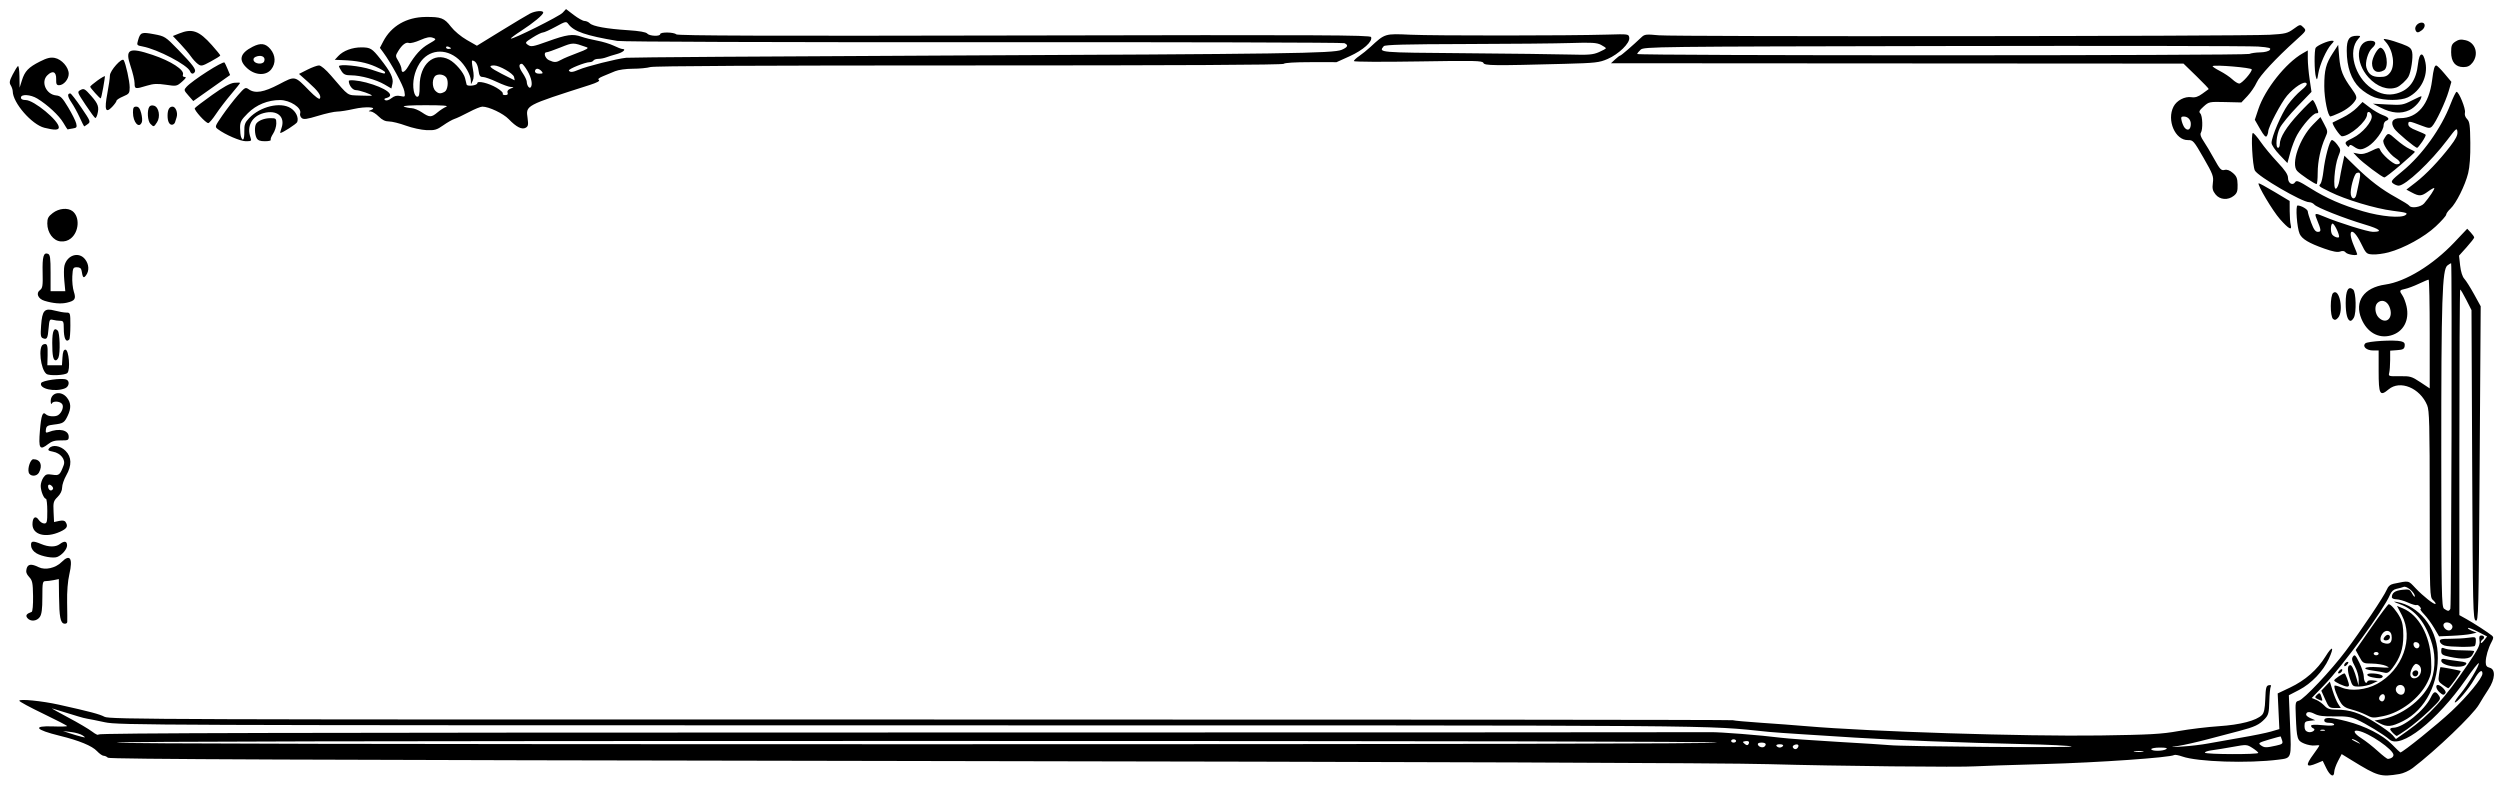 <?xml version="1.0" encoding="UTF-8" standalone="no"?>
<!DOCTYPE svg PUBLIC "-//W3C//DTD SVG 1.1//EN" "http://www.w3.org/Graphics/SVG/1.1/DTD/svg11.dtd">
<svg width="100%" height="100%" viewBox="0 0 270 85" version="1.1" xmlns="http://www.w3.org/2000/svg" xmlns:xlink="http://www.w3.org/1999/xlink" xml:space="preserve" xmlns:serif="http://www.serif.com/" style="fill-rule:evenodd;clip-rule:evenodd;stroke-linejoin:round;stroke-miterlimit:2;">
    <g id="path3" transform="matrix(-1.317,0,0,1.317,273.407,-95.09)">
        <g id="g1">
            <path id="path31" serif:id="path3" d="M10.83,135.675C10.522,135.625 10.036,135.405 9.749,135.187C7.838,133.73 4.813,130.835 4.32,129.991C4.124,129.657 3.77,129.086 3.532,128.724C2.98,127.884 2.936,127.084 3.435,126.959C3.68,126.898 3.757,126.786 3.757,126.496C3.757,126.053 3.553,125.352 3.272,124.831C3.114,124.539 3.109,124.44 3.248,124.324C3.541,124.079 4.742,123.3 5.345,122.965L5.919,122.645L5.919,109.294C5.919,101.951 5.888,95.943 5.85,95.943C5.813,95.943 5.589,96.323 5.353,96.788L4.924,97.632L4.869,110.301C4.817,122.183 4.799,122.977 4.578,123.095C4.354,123.215 4.337,122.535 4.256,110.27L4.17,97.318L4.715,96.327C5.015,95.782 5.373,95.214 5.512,95.065C5.669,94.897 5.799,94.487 5.856,93.981L5.947,93.167L5.325,92.475C4.983,92.094 4.703,91.735 4.703,91.676C4.703,91.618 4.832,91.433 4.989,91.265L5.275,90.96L6.337,92.081C8.086,93.929 10.334,95.303 11.993,95.537C13.755,95.786 14.546,96.921 13.951,98.346C13.488,99.455 12.556,99.986 11.548,99.714C10.515,99.436 9.993,98.473 10.251,97.322C10.326,96.991 10.476,96.592 10.585,96.437C10.86,96.043 10.839,95.988 10.375,95.896C10.151,95.851 9.644,95.661 9.248,95.474C8.852,95.286 8.488,95.133 8.439,95.133C8.391,95.133 8.351,97.14 8.351,99.593L8.351,104.053L9.116,103.545C9.827,103.073 9.949,103.038 10.816,103.053C11.706,103.068 11.747,103.055 11.674,102.783C11.632,102.625 11.596,102.15 11.595,101.727L11.594,100.958L11.019,100.916C10.545,100.882 10.438,100.823 10.403,100.576C10.371,100.351 10.445,100.255 10.702,100.191C11.253,100.052 13.454,100.182 13.635,100.363C13.89,100.618 13.533,100.942 12.996,100.942L12.539,100.942L12.539,102.636C12.539,104.554 12.44,104.736 11.72,104.131C10.783,103.343 9.152,104.014 8.56,105.432C8.38,105.864 8.351,106.98 8.351,113.55C8.351,121.003 8.345,121.172 8.08,121.412C7.931,121.547 7.838,121.687 7.874,121.722C7.971,121.82 8.884,121.1 9.524,120.423C10.128,119.784 10.012,119.806 11.313,120.074C11.589,120.131 11.76,120.283 11.883,120.58C12.102,121.108 13.938,123.849 15.227,125.571C16.418,127.163 18.678,129.561 19.082,129.663C19.366,129.734 19.378,129.794 19.332,130.912C19.254,132.815 19.218,132.935 18.647,133.176C18.372,133.292 17.979,133.363 17.775,133.334C17.57,133.304 17.403,133.307 17.403,133.341C17.403,133.373 17.616,133.69 17.876,134.045C18.573,134.994 18.506,135.173 17.597,134.793L17.125,134.595L16.832,135.198C16.518,135.844 16.191,135.994 16.181,135.497C16.178,135.33 16.039,134.934 15.873,134.616L15.571,134.04L14.765,134.536C12.59,135.873 12.39,135.931 10.83,135.675ZM12.613,133.792C13.009,133.43 13.61,132.959 13.949,132.745C14.564,132.356 14.699,132.044 14.214,132.132C13.342,132.291 11.323,133.674 11.323,134.112C11.323,134.281 11.509,134.414 11.777,134.439C11.841,134.445 12.217,134.154 12.613,133.792ZM11.436,133.256C12.196,132.477 13.643,131.735 15.166,131.346C16.462,131.015 16.998,130.994 16.998,131.275C16.998,131.41 16.863,131.477 16.593,131.477C16.37,131.477 16.187,131.542 16.187,131.621C16.187,131.717 16.498,131.733 17.133,131.671C17.76,131.609 18.079,131.625 18.079,131.719C18.079,131.797 18.003,131.888 17.91,131.922C17.609,132.033 18.02,132.325 18.335,132.225C18.537,132.161 18.619,132.022 18.619,131.747C18.619,131.41 18.562,131.353 18.18,131.311L17.741,131.262L18.113,131.103C18.317,131.015 18.484,130.885 18.484,130.813C18.484,130.552 18.212,130.525 17.788,130.745C17.467,130.911 17.042,130.964 16.16,130.948C15.215,130.931 14.836,130.984 14.337,131.205C13.62,131.522 12.065,132.471 11.66,132.838C10.746,133.667 7.743,131.311 5.381,127.914C4.826,127.115 4.352,126.518 4.329,126.588C4.267,126.773 5.2,128.333 5.822,129.085C6.117,129.441 6.329,129.761 6.294,129.797C6.176,129.914 5.132,128.678 4.697,127.908C4.322,127.244 4.027,127.037 4.027,127.439C4.027,127.804 5.254,129.298 6.56,130.523C7.719,131.611 10.553,133.895 10.758,133.907C10.781,133.908 11.087,133.615 11.436,133.256ZM14.69,132.878C14.875,132.715 14.435,132.866 14.22,133.039C13.973,133.237 13.977,133.239 14.296,133.088C14.481,132.999 14.659,132.905 14.69,132.878ZM12.857,131.426C14.094,130.658 14.9,130.396 16.035,130.396C16.543,130.396 16.746,130.327 16.988,130.07C17.157,129.89 17.459,129.675 17.66,129.591L18.025,129.44L17.022,128.398C15.458,126.776 12.11,122.186 11.611,120.981C11.496,120.703 11.317,120.539 11.077,120.49C10.878,120.45 10.612,120.377 10.485,120.328C10.232,120.23 9.563,120.797 9.572,121.102C9.575,121.198 9.672,121.102 9.788,120.889C9.982,120.53 10.043,120.506 10.61,120.57C11.199,120.637 11.452,120.817 11.456,121.175C11.458,121.269 11.294,121.345 11.087,121.347C10.882,121.349 10.451,121.47 10.127,121.617C9.804,121.764 9.492,121.854 9.433,121.818C9.375,121.782 9.252,121.843 9.16,121.954C9.068,122.064 9.043,122.155 9.104,122.155C9.165,122.155 9.026,122.352 8.795,122.594C8.564,122.835 8.197,123.337 7.979,123.709L7.584,124.384L6.506,124.338C5.913,124.313 5.22,124.246 4.964,124.189L4.5,124.085L4.891,123.927C5.105,123.84 5.249,123.737 5.21,123.698C5.171,123.659 4.803,123.799 4.392,124.01L3.644,124.393L3.9,124.726C4.041,124.91 4.158,124.987 4.159,124.899C4.161,124.81 4.102,124.7 4.027,124.654C3.817,124.524 3.868,124.317 4.11,124.317C4.278,124.317 4.314,124.415 4.265,124.744C4.213,125.104 4.363,125.408 5.217,126.669C7.133,129.499 8.36,130.852 10.175,132.138L11.121,132.807L11.391,132.488C11.539,132.312 12.199,131.834 12.857,131.426ZM10.189,131.992C9.752,131.689 8.945,131.014 8.396,130.493C7.474,129.616 7.413,129.525 7.582,129.269C7.867,128.84 8.009,128.865 8.258,129.388C8.768,130.457 10.535,131.883 11.35,131.883C11.484,131.883 11.593,131.934 11.593,131.997C11.593,132.113 11.146,132.564 11.042,132.551C11.011,132.547 10.627,132.296 10.189,131.992ZM10.545,131.337C8.684,130.407 7.552,128.17 7.698,125.711C7.822,123.63 9.233,121.886 11.053,121.564C11.393,121.504 11.318,121.557 10.786,121.752C9.512,122.22 8.658,123.285 8.146,125.048C7.836,126.114 7.917,127.414 8.349,128.302C9.008,129.66 10.709,130.905 12.284,131.185L12.877,131.29L12.445,131.519C11.837,131.84 11.485,131.807 10.545,131.337ZM12.183,130.932C10.729,130.644 9.18,129.459 8.536,128.144C8.218,127.493 8.188,127.305 8.24,126.241C8.334,124.304 9.263,122.627 10.538,122.096L11.037,121.888L10.64,122.643C9.637,124.549 10.573,127.146 12.676,128.29C13.577,128.78 14.802,128.906 15.566,128.587C15.856,128.465 16.121,128.393 16.154,128.427C16.243,128.516 15.954,129.322 15.66,129.803C15.469,130.117 15.243,130.263 14.764,130.383C14.412,130.472 13.892,130.663 13.607,130.808C13.048,131.094 13.015,131.096 12.183,130.932ZM12.475,129.58C12.602,129.375 12.259,129.002 12.095,129.166C11.943,129.317 12.061,129.721 12.257,129.721C12.329,129.721 12.427,129.657 12.475,129.58ZM11.039,128.995C11.248,128.743 11.084,128.37 10.764,128.37C10.474,128.37 10.308,128.669 10.426,128.978C10.524,129.231 10.836,129.24 11.039,128.995ZM9.922,127.63C10.031,127.347 9.671,126.6 9.446,126.644C9.105,126.711 8.959,127.101 9.132,127.481C9.307,127.865 9.796,127.957 9.922,127.63ZM9.39,127.607C9.204,127.421 9.3,127.135 9.533,127.18C9.663,127.205 9.77,127.31 9.77,127.415C9.77,127.628 9.531,127.749 9.39,127.607ZM9.678,125.082C9.703,124.952 9.636,124.857 9.517,124.857C9.266,124.857 9.115,125.077 9.233,125.269C9.356,125.467 9.625,125.354 9.678,125.082ZM15.86,129.926C15.981,129.742 16.184,129.255 16.311,128.845L16.541,128.099L16.892,128.471L17.242,128.843L16.925,129.552C16.628,130.217 16.577,130.261 16.124,130.261L15.641,130.261L15.86,129.926ZM17.208,129.418C17.339,128.99 17.382,128.967 17.614,129.198C17.797,129.381 17.781,129.42 17.466,129.563C17.135,129.714 17.119,129.706 17.208,129.418ZM7.054,129.023C6.959,128.87 7.446,128.37 7.69,128.37C7.898,128.37 7.821,128.723 7.563,128.957C7.271,129.222 7.183,129.233 7.054,129.023ZM6.26,127.951C5.988,127.572 5.785,127.247 5.808,127.229C5.879,127.174 7.448,126.881 7.476,126.917C7.491,126.936 7.542,127.205 7.589,127.516C7.668,128.031 7.641,128.106 7.283,128.361C7.067,128.514 6.86,128.64 6.823,128.64C6.785,128.64 6.532,128.33 6.26,127.951ZM13.08,128.272L12.607,128.049L13.008,127.995C13.229,127.965 13.432,128.007 13.459,128.088C13.55,128.363 13.755,128.086 13.755,127.689C13.755,127.472 13.918,126.963 14.117,126.556C14.429,125.92 14.502,125.848 14.641,126.038C14.77,126.215 14.739,126.376 14.481,126.861C14.301,127.2 14.166,127.677 14.173,127.951L14.185,128.437L14.313,127.964C14.518,127.209 14.724,126.748 14.857,126.748C15.107,126.748 15.125,127.162 14.905,127.824C14.681,128.498 14.674,128.505 14.116,128.5C13.806,128.497 13.34,128.394 13.08,128.271L13.08,128.272ZM14.971,128.39C14.971,128.199 15.263,127.424 15.335,127.424C15.489,127.424 16.187,127.896 16.187,128C16.187,128.117 15.359,128.505 15.111,128.505C15.034,128.505 14.971,128.453 14.971,128.39ZM12.211,127.71C12.125,127.571 12.577,127.429 13.113,127.426C13.619,127.423 13.584,127.641 13.063,127.745C12.491,127.859 12.299,127.851 12.211,127.71ZM11.413,126.993C10.772,126.152 10.519,125.405 10.516,124.345C10.513,123.635 10.585,123.22 10.771,122.859C11.045,122.327 11.534,121.749 11.71,121.749C11.768,121.749 12.402,122.595 13.119,123.628L14.423,125.506L14.123,126.059C13.829,126.6 13.808,126.611 13.08,126.618C12.671,126.622 12.154,126.707 11.931,126.807C11.561,126.972 11.618,126.982 12.573,126.916C13.735,126.837 14.055,127.06 12.978,127.199C12.625,127.245 12.207,127.319 12.048,127.365C11.828,127.428 11.679,127.341 11.413,126.993ZM12.945,125.803C12.945,125.728 12.853,125.668 12.742,125.668C12.63,125.668 12.539,125.728 12.539,125.803C12.539,125.877 12.63,125.938 12.742,125.938C12.853,125.938 12.945,125.877 12.945,125.803ZM12.19,124.91C12.452,124.81 12.46,124.469 12.207,124.136C11.959,123.808 11.538,123.9 11.481,124.294C11.394,124.906 11.641,125.121 12.19,124.91ZM11.661,124.587C11.515,124.35 11.732,124.151 11.943,124.326C12.048,124.413 12.134,124.538 12.134,124.603C12.134,124.766 11.764,124.753 11.661,124.587ZM15.574,127.28C15.428,127.045 15.594,126.995 15.779,127.218C15.886,127.347 15.896,127.424 15.806,127.424C15.727,127.424 15.623,127.359 15.574,127.28ZM5.392,126.697C5.264,126.543 5.374,126.494 6.017,126.417C6.446,126.365 6.934,126.291 7.101,126.251C7.314,126.2 7.405,126.24 7.405,126.383C7.405,126.81 5.706,127.075 5.392,126.697ZM15.109,126.684C15.002,126.556 14.992,126.478 15.082,126.478C15.245,126.478 15.435,126.735 15.342,126.828C15.308,126.862 15.203,126.798 15.109,126.684ZM4.87,125.94C4.778,125.792 4.703,125.64 4.703,125.602C4.703,125.564 5.155,125.532 5.707,125.532C6.26,125.532 6.868,125.473 7.059,125.401C7.371,125.282 7.405,125.301 7.405,125.592C7.405,125.871 7.312,125.935 6.723,126.062C5.657,126.29 5.065,126.251 4.87,125.94ZM4.658,125.172C4.608,125.123 4.568,124.932 4.568,124.749C4.568,124.429 4.595,124.419 5.195,124.501C5.539,124.548 6.213,124.587 6.691,124.587C7.437,124.587 7.554,124.619 7.516,124.817C7.491,124.944 7.32,125.09 7.134,125.142C6.693,125.264 4.774,125.288 4.658,125.172ZM17.302,132.063C17.209,132.026 17.057,132.026 16.964,132.063C16.871,132.101 16.947,132.132 17.133,132.132C17.319,132.132 17.395,132.101 17.302,132.063ZM7.13,123.714C7.22,123.606 7.254,123.454 7.206,123.377C7.011,123.06 6.371,123.35 6.503,123.695C6.606,123.965 6.914,123.974 7.13,123.714ZM7.173,122.121C7.38,121.966 7.398,120.964 7.402,109.59C7.406,96.696 7.329,94.296 6.899,93.97C6.769,93.871 6.632,93.788 6.594,93.786C6.509,93.781 6.572,121.892 6.658,122.121C6.693,122.214 6.772,122.29 6.835,122.29C6.897,122.29 7.049,122.214 7.173,122.121ZM12.539,98.24C12.839,97.94 12.897,97.301 12.647,97.051C12.318,96.722 11.861,96.862 11.655,97.355C11.282,98.249 11.905,98.874 12.539,98.24ZM45.641,135.045C45.307,135.019 42.753,134.935 39.967,134.858C35.52,134.737 29.641,134.327 29.299,134.116C29.237,134.077 28.942,134.133 28.643,134.238C27.393,134.679 23.245,134.815 20.75,134.497C19.661,134.358 19.688,134.441 19.802,131.664L19.903,129.216L19.057,128.777C18.061,128.261 17.095,127.252 16.629,126.24C16.154,125.211 16.317,125.097 16.903,126.046C17.57,127.128 18.563,127.996 19.803,128.585L20.818,129.067L20.68,131.991L21.372,132.193C21.753,132.305 22.855,132.529 23.821,132.692C24.787,132.855 26.003,133.07 26.523,133.17C27.043,133.269 27.986,133.382 28.617,133.42C29.669,133.484 29.697,133.48 28.955,133.367C28.509,133.3 27.445,133.06 26.591,132.834C25.736,132.608 24.554,132.297 23.964,132.143C22.706,131.815 22.319,131.631 21.866,131.146C21.577,130.836 21.529,130.649 21.505,129.718C21.489,129.128 21.434,128.578 21.383,128.495C21.324,128.399 21.382,128.362 21.542,128.392C21.759,128.434 21.8,128.591 21.835,129.52C21.865,130.321 21.935,130.66 22.108,130.835C22.564,131.296 23.883,131.639 25.645,131.754C26.574,131.815 28.063,131.995 28.955,132.154C30.341,132.402 31.272,132.454 35.373,132.514C41.505,132.603 54.309,132.198 59.49,131.75C60.382,131.673 62.054,131.548 63.205,131.471C64.357,131.394 65.388,131.3 65.496,131.263C65.604,131.225 95.594,131.199 132.14,131.204C194.534,131.213 198.614,131.199 199.025,130.983C199.444,130.762 200.215,130.558 202.774,129.988C204.147,129.682 206.017,129.497 206.016,129.668C206.016,129.734 205.135,130.211 204.057,130.727C202.98,131.244 202.098,131.7 202.098,131.741C202.098,131.782 202.615,131.795 203.246,131.771C204.964,131.706 204.727,132.042 202.706,132.537C201.108,132.929 200.049,133.365 199.646,133.796C199.449,134.007 199.203,134.179 199.099,134.179C198.995,134.179 198.838,134.251 198.75,134.339C198.628,134.461 183.22,134.524 133.296,134.606C90.622,134.676 66.13,134.766 62.597,134.866C57.081,135.022 46.738,135.131 45.641,135.045ZM26.782,133.928C26.822,133.864 26.567,133.774 26.216,133.728C25.865,133.682 25.077,133.554 24.467,133.443C23.378,133.245 23.346,133.247 22.885,133.541C22.626,133.707 22.411,133.887 22.408,133.943C22.4,134.085 26.694,134.07 26.782,133.928ZM32.571,133.814C32.405,133.782 32.101,133.781 31.896,133.812C31.69,133.843 31.826,133.869 32.198,133.871C32.569,133.872 32.737,133.846 32.571,133.814ZM31.184,133.639C31.184,133.565 30.865,133.505 30.475,133.506C29.967,133.508 29.823,133.545 29.968,133.639C30.236,133.812 31.184,133.812 31.184,133.639ZM60.571,133.503C60.618,133.428 60.558,133.329 60.438,133.284C60.18,133.184 60.036,133.294 60.16,133.495C60.272,133.677 60.462,133.68 60.571,133.503ZM22.202,133.316C22.437,133.144 22.381,133.105 21.525,132.848C21.011,132.694 20.58,132.581 20.568,132.597C20.555,132.613 20.504,132.758 20.454,132.921C20.374,133.181 20.431,133.231 20.944,133.345C21.771,133.53 21.914,133.527 22.202,133.316ZM52.667,133.306C52.927,133.277 54.812,133.157 56.855,133.039C58.899,132.922 61.027,132.768 61.584,132.697C63.191,132.491 66.587,132.224 67.326,132.245C67.698,132.256 97.596,132.267 133.767,132.27C183.701,132.274 199.531,132.313 199.531,132.433C199.531,132.519 199.758,132.416 200.035,132.203C200.312,131.989 201.209,131.461 202.028,131.029C202.847,130.596 203.426,130.268 203.314,130.3C203.001,130.388 201.677,130.793 201.174,130.954C200.925,131.033 200.591,131.118 200.431,131.142C200.27,131.165 199.622,131.296 198.991,131.432C197.887,131.67 195.339,131.68 132.922,131.684C63.83,131.689 68.158,131.656 62.53,132.221C62.195,132.255 60.949,132.343 59.76,132.417C58.571,132.492 56.656,132.613 55.504,132.688C52.402,132.888 46.38,133.121 41.835,133.217C39.631,133.263 37.776,133.355 37.714,133.42C37.609,133.533 51.615,133.425 52.667,133.306ZM61.922,133.369C61.969,133.292 61.853,133.234 61.652,133.234C61.45,133.234 61.334,133.292 61.381,133.369C61.427,133.443 61.549,133.504 61.652,133.504C61.754,133.504 61.876,133.443 61.922,133.369ZM63.442,133.267C63.477,133.161 63.368,133.098 63.149,133.098C62.808,133.098 62.705,133.228 62.895,133.418C63.034,133.557 63.377,133.463 63.442,133.267ZM64.499,132.985C64.211,132.929 64.094,133.031 64.217,133.231C64.284,133.339 64.37,133.332 64.522,133.206C64.713,133.048 64.711,133.026 64.499,132.985ZM198.045,133.098C198.045,133.009 176.092,132.963 132.457,132.963C88.878,132.963 66.841,133.009 66.786,133.098C66.73,133.188 88.627,133.234 132.374,133.234C176.065,133.234 198.045,133.188 198.045,133.098ZM65.637,132.964C65.637,132.889 65.546,132.828 65.435,132.828C65.323,132.828 65.232,132.889 65.232,132.964C65.232,133.038 65.323,133.099 65.435,133.099C65.546,133.099 65.637,133.038 65.637,132.964ZM201.871,132.337L202.436,132.15L201.765,132.232C201.396,132.277 200.971,132.402 200.82,132.511C200.558,132.699 200.563,132.704 200.925,132.616C201.134,132.566 201.56,132.44 201.871,132.337ZM202.083,123.212C202.075,123.113 202.08,122.395 202.094,121.614C202.111,120.715 202.044,119.863 201.91,119.287C201.606,117.979 201.852,117.597 202.55,118.295C203.042,118.788 203.895,118.979 204.422,118.716C205.034,118.411 205.322,118.45 205.422,118.852C205.486,119.105 205.428,119.283 205.207,119.519C204.943,119.8 204.903,119.997 204.887,121.087C204.876,121.813 204.925,122.353 205.003,122.381C205.431,122.533 205.527,122.673 205.35,122.888C205.095,123.194 204.58,123.15 204.335,122.8C204.18,122.578 204.125,122.156 204.125,121.179C204.125,119.977 204.102,119.858 203.872,119.858C203.732,119.858 203.428,119.82 203.196,119.774L202.774,119.689L202.758,121.091C202.739,122.79 202.645,123.285 202.334,123.345C202.204,123.37 202.092,123.31 202.083,123.212ZM202.909,117.877C202.51,117.719 202.098,117.238 202.098,116.929C202.098,116.572 202.316,116.533 202.698,116.822C203.034,117.076 203.599,117.075 204.213,116.818C204.927,116.52 205.096,116.553 205.046,116.98C205.018,117.217 204.86,117.428 204.597,117.582C204.151,117.841 203.227,118.003 202.909,117.877ZM202.673,115.808C202.102,115.549 201.996,115.364 202.219,115.013C202.298,114.888 202.465,114.859 202.75,114.921L203.166,115.012L203.206,114.168C203.243,113.4 203.213,113.29 202.875,112.953C202.636,112.715 202.504,112.439 202.504,112.181C202.504,111.96 202.352,111.514 202.168,111.191C201.697,110.368 201.716,109.681 202.223,109.174C202.654,108.743 203.303,108.643 203.571,108.966C203.697,109.117 203.637,109.17 203.256,109.241C202.623,109.36 202.201,109.892 202.376,110.351C202.682,111.158 202.753,111.217 203.302,111.13C203.742,111.059 203.852,111.094 204.04,111.362C204.161,111.535 204.26,111.842 204.26,112.045C204.26,112.465 204.003,113.102 203.833,113.102C203.771,113.102 203.72,113.558 203.72,114.116C203.72,115.017 203.748,115.129 203.973,115.129C204.113,115.129 204.315,114.997 204.422,114.836C204.682,114.445 204.936,114.623 204.936,115.197C204.936,116.053 203.856,116.345 202.673,115.808ZM203.628,112.237C203.668,112.133 203.665,112.012 203.621,111.968C203.506,111.853 203.168,112.165 203.256,112.307C203.366,112.486 203.546,112.452 203.628,112.237ZM204.4,110.95C204.08,110.352 204.291,109.86 204.866,109.86C205.093,109.86 205.343,110.564 205.247,110.931C205.153,111.293 204.59,111.305 204.4,110.95ZM203.64,108.61C203.355,108.386 203.083,108.309 202.608,108.316C202.023,108.325 201.963,108.297 201.963,108.017C201.963,107.467 202.746,107.289 203.63,107.638C203.835,107.719 203.871,107.679 203.833,107.413C203.794,107.14 203.693,107.079 203.179,107.019C202.419,106.93 202.318,106.866 202.047,106.295C201.753,105.676 201.771,105.24 202.108,104.811C202.597,104.19 203.461,104.393 203.439,105.124C203.433,105.314 203.397,105.393 203.36,105.3C203.267,105.07 202.709,105.086 202.511,105.325C202.34,105.53 202.514,106.034 202.828,106.243C203.063,106.401 203.649,106.363 203.833,106.179C204.098,105.915 204.219,106.243 204.325,107.508C204.449,108.997 204.345,109.165 203.64,108.61ZM202.267,104.046C201.924,103.908 201.858,103.444 202.164,103.326C202.549,103.179 204.145,103.404 204.227,103.617C204.407,104.086 203.086,104.375 202.267,104.046ZM202.073,102.789C201.812,102.528 201.951,100.875 202.233,100.875C202.379,100.875 202.448,101.055 202.477,101.517L202.518,102.158L203.716,102.158L203.694,101.349C203.67,100.476 203.729,100.325 204.052,100.449C204.482,100.614 204.275,102.508 203.787,102.866C203.553,103.038 202.264,102.98 202.073,102.789ZM202.803,101.517C202.646,101.134 202.691,99.485 202.863,99.313C203.168,99.008 203.314,99.337 203.314,100.331C203.314,101.369 203.236,101.753 203.025,101.753C202.957,101.753 202.857,101.647 202.803,101.517ZM201.918,100.042C201.869,99.992 201.828,99.475 201.828,98.893C201.828,97.856 201.835,97.835 202.164,97.835C202.349,97.835 202.775,97.761 203.11,97.672C203.953,97.446 204.138,97.649 204.228,98.901C204.286,99.71 204.261,99.87 204.07,99.943C203.745,100.068 203.682,99.953 203.612,99.107C203.555,98.418 203.525,98.36 203.263,98.43C203.105,98.472 202.84,98.508 202.672,98.509C202.403,98.51 202.369,98.579 202.369,99.107C202.369,99.96 202.195,100.319 201.918,100.042ZM14.571,98.249C14.347,97.832 14.393,96.143 14.633,95.943C15.024,95.619 15.241,96.014 15.241,97.05C15.241,97.964 15.09,98.511 14.836,98.511C14.767,98.511 14.648,98.393 14.571,98.249ZM15.87,98.263C15.38,97.722 15.755,95.799 16.267,96.224C16.525,96.438 16.531,98.146 16.275,98.358C16.137,98.473 16.04,98.45 15.87,98.263ZM202.12,97.025C201.445,96.866 201.348,96.714 201.544,96.116C201.636,95.836 201.692,95.271 201.669,94.863C201.629,94.173 201.601,94.119 201.29,94.119C201.058,94.119 200.94,94.204 200.91,94.39C200.814,94.985 200.751,95.053 200.545,94.782C200.266,94.414 200.298,93.874 200.622,93.462C201.135,92.81 202.094,93.111 202.316,93.995C202.365,94.191 202.369,94.739 202.325,95.215L202.244,96.079L203.45,96.079L203.45,94.588C203.45,93.346 203.486,93.084 203.666,93.015C204.028,92.876 204.134,93.251 204.103,94.558C204.077,95.631 204.108,95.833 204.318,95.987C204.674,96.247 204.482,96.707 203.95,96.869C203.249,97.084 202.603,97.138 202.12,97.025ZM11.729,92.897C10.467,92.561 8.783,91.636 7.856,90.768C7.385,90.328 7,89.894 7,89.804C7,89.714 6.842,89.493 6.648,89.313C6.183,88.879 5.446,87.402 5.199,86.407C5.07,85.887 5.007,85.015 5.021,83.909C5.038,82.463 5.077,82.174 5.287,81.964C5.438,81.813 5.505,81.607 5.461,81.429C5.386,81.132 5.955,79.729 6.149,79.732C6.208,79.733 6.431,80.188 6.645,80.744C7.41,82.736 8.97,84.912 10.582,86.234C11.499,86.987 11.571,87.081 11.357,87.244C11.227,87.342 11.023,87.425 10.904,87.427C10.348,87.438 8.271,85.488 6.898,83.665C6.175,82.706 6.119,82.661 6.079,83.005C6.048,83.278 6.202,83.591 6.665,84.193C7.593,85.399 8.654,86.509 9.508,87.168L10.264,87.751L9.814,87.991C9.21,88.313 9.023,88.301 8.488,87.906C8.237,87.721 8.008,87.595 7.977,87.625C7.917,87.685 8.385,88.39 8.811,88.884C9.08,89.195 9.879,89.313 10.032,89.065C10.074,88.997 10.553,88.698 11.096,88.4C12.294,87.742 13.259,87.007 14.451,85.843L15.35,84.966L15.506,85.692C15.592,86.091 15.705,86.687 15.758,87.016C15.81,87.344 15.938,87.641 16.041,87.675C16.302,87.763 16.163,85.813 15.852,85.043C15.63,84.491 15.632,84.468 15.933,84.061C16.103,83.832 16.305,83.665 16.383,83.691C16.569,83.752 16.941,85.141 17.065,86.232C17.119,86.706 17.226,87.171 17.302,87.266C17.474,87.478 17.507,87.449 16.525,87.939C15.267,88.568 12.813,89.306 11.384,89.487C10.235,89.632 10.116,89.672 10.334,89.837C10.692,90.109 12.339,89.963 13.815,89.529C15.538,89.023 16.826,88.459 18.125,87.644C19.078,87.045 19.276,86.966 19.385,87.139C19.586,87.458 19.97,87.231 19.971,86.794C19.972,86.518 20.204,86.171 20.843,85.492C21.321,84.983 21.939,84.238 22.215,83.837C22.491,83.436 22.777,83.108 22.849,83.108C23.028,83.108 22.885,85.818 22.688,86.187C22.425,86.678 18.814,88.783 18.234,88.783C18.093,88.783 17.903,88.871 17.813,88.98C17.613,89.221 15.346,90.116 13.66,90.618C12.41,90.991 12.166,91.215 13.009,91.215C13.43,91.215 15.842,90.459 17.048,89.949C17.768,89.645 17.821,89.665 17.615,90.168C17.241,91.082 17.229,91.215 17.52,91.215C17.723,91.215 17.858,91.03 18.069,90.466C18.223,90.055 18.349,89.639 18.349,89.542C18.349,89.37 18.891,89.053 19.186,89.053C19.371,89.053 19.236,90.899 19.016,91.382C18.824,91.804 18.262,92.14 17.004,92.585C16.296,92.836 15.906,92.909 15.696,92.829C15.488,92.75 15.348,92.775 15.235,92.911C15.094,93.082 14.296,93.2 14.296,93.05C14.296,93.019 14.417,92.71 14.566,92.363C15.163,90.97 14.667,90.763 13.999,92.127C13.565,93.013 13.537,93.039 13.012,93.067C12.715,93.082 12.137,93.006 11.729,92.897ZM16.354,91.427C16.505,91.206 16.476,90.539 16.315,90.539C16.178,90.539 15.782,91.336 15.782,91.611C15.782,91.772 16.213,91.634 16.354,91.427ZM14.818,88.169C14.898,87.754 14.558,86.474 14.346,86.393C14.03,86.272 13.987,86.428 14.143,87.12C14.223,87.477 14.323,87.941 14.365,88.15C14.448,88.567 14.738,88.579 14.818,88.169ZM201.797,91.76C201.112,91.221 201.034,89.985 201.654,89.515C202.047,89.217 202.766,89.285 203.268,89.668C203.64,89.952 203.72,90.102 203.72,90.526C203.72,91.287 203.23,91.947 202.627,91.998C202.304,92.025 202.037,91.949 201.797,91.76ZM19.75,90.64C19.795,90.473 19.832,89.964 19.833,89.509L19.835,88.682L21.085,87.934C21.772,87.523 22.355,87.206 22.381,87.231C22.505,87.352 21.236,89.485 20.634,90.168C19.909,90.988 19.615,91.146 19.75,90.64ZM24.41,88.254C24.151,88.044 24.094,87.875 24.105,87.353C24.116,86.825 24.186,86.651 24.495,86.385C24.752,86.164 24.97,86.085 25.179,86.138C25.447,86.205 25.555,86.09 26.026,85.236C26.322,84.697 26.716,84.036 26.9,83.767C27.122,83.442 27.196,83.214 27.118,83.091C26.94,82.81 26.973,81.699 27.165,81.505C27.3,81.367 27.246,81.255 26.891,80.936C26.457,80.546 26.42,80.539 25.121,80.571L23.794,80.603L23.297,80.076C23.024,79.786 22.687,79.293 22.548,78.981C22.299,78.417 20.973,76.987 19.309,75.488C18.453,74.716 18.448,74.708 18.709,74.446C18.97,74.185 18.977,74.186 19.518,74.578C20.012,74.935 20.196,74.98 21.469,75.053C23.65,75.178 70.289,75.218 71.571,75.096C72.605,74.997 72.734,75.012 72.99,75.256C73.692,75.924 74.658,76.758 74.731,76.758C74.775,76.758 74.964,76.9 75.151,77.073L75.491,77.388L28.542,77.418L27.483,78.446C26.901,79.011 26.447,79.489 26.474,79.506C26.501,79.524 26.736,79.695 26.996,79.886C27.341,80.139 27.584,80.217 27.891,80.172C28.437,80.092 29.098,80.438 29.358,80.942C29.936,82.06 29.221,83.716 28.172,83.691C27.76,83.682 27.698,83.753 26.897,85.148C26.128,86.487 26.062,86.666 26.133,87.193C26.196,87.657 26.154,87.842 25.918,88.141C25.563,88.592 24.89,88.642 24.41,88.254ZM28.455,82.668C28.532,82.575 28.637,82.332 28.689,82.128C28.766,81.82 28.738,81.757 28.524,81.757C28.184,81.757 27.942,82.012 27.942,82.369C27.942,82.832 28.196,82.98 28.455,82.668ZM24.536,78.708C24.737,78.517 25.197,78.209 25.557,78.023C25.917,77.837 26.185,77.658 26.152,77.625C26.017,77.49 22.943,77.749 22.943,77.896C22.943,78.14 23.755,79.055 23.972,79.055C24.081,79.055 24.335,78.899 24.536,78.708ZM73.339,76.631C73.339,76.575 73.213,76.416 73.059,76.277C72.789,76.032 71.99,76.022 48.165,75.977C34.627,75.951 23.046,75.97 22.43,76.019C21.488,76.093 21.334,76.138 21.467,76.298C21.558,76.408 21.888,76.492 22.25,76.497C22.594,76.502 22.997,76.56 23.145,76.625C23.474,76.768 73.339,76.774 73.339,76.631ZM17.537,86.384C17.535,85.433 17.301,84.342 16.915,83.481C16.695,82.992 16.698,82.958 17,82.388L17.312,81.8L17.919,82.415C19.026,83.539 19.749,85.639 19.226,86.216C18.977,86.492 17.786,87.296 17.628,87.296C17.579,87.296 17.538,86.886 17.537,86.384ZM10.749,85.735C10.099,85.177 9.567,84.693 9.567,84.659C9.567,84.626 9.764,84.514 10.006,84.411C10.247,84.309 10.739,83.963 11.099,83.644C11.78,83.039 11.774,83.039 12.135,83.667C12.286,83.929 11.71,84.804 11.14,85.177C10.71,85.459 10.679,85.675 11.069,85.675C11.36,85.675 12.308,84.828 12.429,84.459C12.485,84.288 12.596,84.307 13.136,84.575C13.592,84.802 13.898,84.87 14.196,84.81L14.616,84.726L14.287,85.078C13.862,85.534 12.242,86.754 12.066,86.751C11.992,86.75 11.399,86.293 10.749,85.735ZM19.784,84.705C19.655,84.228 19.403,83.58 19.224,83.265C18.761,82.449 17.916,81.496 17.651,81.491C17.442,81.487 17.441,81.446 17.637,80.946C17.754,80.649 17.896,80.406 17.952,80.406C18.009,80.406 18.516,80.901 19.078,81.507C20.106,82.613 20.646,83.482 20.646,84.029C20.646,84.191 20.707,84.324 20.781,84.324C21.02,84.324 20.925,83.249 20.635,82.681C20.48,82.378 19.834,81.591 19.199,80.933L18.045,79.735L18.197,78.714C18.281,78.152 18.349,77.388 18.349,77.015L18.349,76.337L18.776,76.581C20.155,77.37 21.859,79.517 22.402,81.149L22.694,82.025L22.26,82.782C21.946,83.332 21.795,83.49 21.711,83.358C21.648,83.258 21.595,83.089 21.594,82.983C21.59,82.618 20.531,80.608 20.046,80.044C19.44,79.339 18.653,78.832 18.463,79.022C18.371,79.114 18.511,79.307 18.894,79.613C19.206,79.863 19.696,80.395 19.983,80.795C20.519,81.543 21.321,83.418 21.321,83.924C21.321,84.081 21.028,84.516 20.67,84.891L20.02,85.574L19.784,84.705ZM13.388,84.193C12.846,83.862 12.134,82.898 12.134,82.494C12.134,82.328 12.043,82.156 11.931,82.113C11.602,81.987 11.697,81.823 12.204,81.639C12.465,81.545 12.945,81.265 13.27,81.016L13.861,80.565L14.313,81.032C14.562,81.288 15.1,81.659 15.51,81.855C15.92,82.051 16.276,82.226 16.302,82.245C16.414,82.326 15.715,83.378 15.549,83.378C14.904,83.378 13.485,82.142 13.485,81.58C13.485,81.247 13.159,81.363 13.107,81.714C13.04,82.16 13.88,83.138 14.655,83.516C15.281,83.821 15.334,83.88 15.175,84.097C15.053,84.264 14.981,84.287 14.943,84.171C14.901,84.046 14.803,84.062 14.561,84.231C14.141,84.525 13.921,84.518 13.388,84.193ZM8.97,83.829C8.785,83.556 8.655,83.298 8.682,83.254C8.709,83.211 9.041,83.056 9.419,82.909C9.911,82.719 10.107,82.57 10.107,82.387C10.107,82.104 10.047,82.111 8.993,82.515C8.429,82.731 8.327,82.737 8.156,82.563C7.855,82.258 7.049,80.551 6.799,79.688L6.574,78.914L7.137,78.241C7.447,77.871 7.752,77.569 7.814,77.569C7.957,77.569 8.037,77.851 8.155,78.782C8.409,80.771 9.351,81.892 10.768,81.892C11.407,81.892 11.599,82.227 11.258,82.748C11.057,83.054 9.545,84.324 9.38,84.324C9.34,84.324 9.155,84.101 8.97,83.829ZM185.397,83.674C185.434,83.613 185.347,83.385 185.203,83.167C185.059,82.949 184.941,82.573 184.94,82.331C184.939,81.918 184.967,81.892 185.421,81.892C185.916,81.892 186.417,82.088 186.592,82.351C186.738,82.569 186.717,83.221 186.556,83.522C186.453,83.714 186.272,83.784 185.872,83.784C185.573,83.784 185.359,83.734 185.397,83.674ZM187.056,83.48C187.385,82.554 186.947,81.736 185.984,81.477C184.884,81.181 184.185,81.761 184.512,82.699C184.591,82.924 184.636,83.108 184.612,83.108C184.439,83.108 183.282,82.36 183.225,82.212C183.088,81.855 183.329,81.341 183.761,81.069C184.608,80.534 186.26,80.932 187.169,81.889C187.511,82.249 187.572,82.419 187.564,82.982C187.554,83.644 187.672,83.845 187.83,83.435C187.875,83.317 187.912,82.974 187.912,82.672C187.912,82.198 187.825,82.037 187.27,81.482C186.58,80.792 185.633,80.406 184.636,80.406C183.814,80.406 182.84,81.046 182.982,81.492C183.022,81.617 182.965,81.793 182.856,81.883C182.697,82.015 182.428,81.978 181.516,81.7C180.888,81.508 180.182,81.352 179.947,81.352C179.713,81.352 179.095,81.255 178.574,81.136C177.615,80.918 176.58,80.982 177.171,81.222C177.414,81.322 177.416,81.334 177.194,81.342C177.058,81.347 176.765,81.534 176.542,81.757C176.256,82.042 176.005,82.162 175.694,82.162C175.45,82.162 174.832,82.316 174.319,82.503C173.807,82.69 173.043,82.857 172.622,82.874C171.956,82.901 171.78,82.851 171.254,82.481C170.922,82.247 170.506,82.01 170.33,81.954C170.154,81.899 169.625,81.649 169.154,81.4C168.683,81.15 168.184,80.946 168.044,80.946C167.51,80.946 166.329,81.506 165.882,81.971C165.256,82.622 164.801,82.853 164.489,82.678C164.287,82.565 164.26,82.435 164.333,81.905C164.481,80.83 164.571,80.878 159.23,79.168C158.648,78.981 158.376,78.835 158.484,78.768C158.601,78.696 158.495,78.595 158.152,78.453C157.874,78.338 157.427,78.153 157.158,78.041C156.879,77.926 156.254,77.839 155.704,77.839C155.174,77.839 154.528,77.777 154.269,77.702C153.958,77.612 145.011,77.567 128.101,77.568C110.981,77.57 102.376,77.525 102.32,77.434C102.27,77.352 101.396,77.299 100.116,77.299L97.996,77.3L96.915,76.811C95.806,76.309 95.023,75.608 95.163,75.242C95.227,75.076 99.143,75.058 123.614,75.111C144.643,75.157 152.03,75.133 152.144,75.019C152.333,74.831 153.459,74.815 153.459,75.001C153.459,75.204 154.349,75.164 154.523,74.954C154.623,74.834 155.162,74.74 156.091,74.679C157.856,74.565 158.981,74.362 159.231,74.113C159.336,74.007 159.531,73.921 159.664,73.921C159.797,73.921 160.192,73.701 160.543,73.433L161.181,72.946L161.465,73.251C161.739,73.545 165.602,75.469 165.707,75.364C165.735,75.335 165.353,75.05 164.858,74.73C163.854,74.08 163.052,73.415 163.052,73.231C163.052,73.039 163.702,73.09 164.14,73.317C164.36,73.43 165.428,74.07 166.515,74.738L168.489,75.952L169.317,75.479C169.795,75.205 170.344,74.746 170.618,74.391C171.166,73.678 171.426,73.579 172.712,73.593C174.26,73.609 175.511,74.332 176.167,75.591L176.446,76.126L176.17,76.499C175.531,77.364 174.511,79.241 174.438,79.686C174.362,80.159 174.366,80.165 174.761,80.078C175.052,80.014 175.254,80.062 175.499,80.255C175.699,80.413 175.906,80.478 176.008,80.414C176.132,80.338 176.101,80.288 175.898,80.235C175.121,80.031 175.959,79.398 177.575,78.968C178.235,78.792 178.995,78.725 178.995,78.843C178.995,79.198 178.684,79.595 178.406,79.595C178.121,79.595 177.103,79.943 177.103,80.041C177.103,80.061 177.544,80.059 178.083,80.038C179.169,79.995 178.943,80.151 180.455,78.399C180.882,77.904 181.28,77.568 181.439,77.568C181.586,77.568 182.015,77.725 182.392,77.916L183.079,78.264L182.318,78.942C181.498,79.674 181.227,80.057 181.369,80.287C181.422,80.373 181.763,80.121 182.209,79.664C183.451,78.392 183.367,78.41 184.722,79.118C185.977,79.775 186.677,79.891 187.196,79.527C187.47,79.335 187.517,79.361 188.102,80.03C188.441,80.418 189.007,81.153 189.36,81.664C189.984,82.57 189.993,82.599 189.733,82.794C189.122,83.253 187.888,83.784 187.434,83.784C186.988,83.784 186.957,83.758 187.056,83.48ZM172.995,81.419C173.269,81.233 173.651,81.077 173.845,81.072C174.039,81.067 174.32,81.01 174.468,80.946C174.635,80.875 173.962,80.83 172.712,80.829C171.3,80.829 170.782,80.867 171.006,80.956C171.182,81.027 171.506,81.236 171.725,81.421C172.224,81.84 172.375,81.84 172.995,81.419ZM173.667,79.662C173.802,78.941 173.621,78.075 173.193,77.401C172.471,76.262 171.075,76.111 170,77.055C169.471,77.519 169.001,78.334 168.987,78.813L168.978,79.122L168.834,78.823C168.734,78.616 168.73,78.312 168.823,77.843C168.897,77.469 168.921,77.164 168.876,77.165C168.616,77.172 168.427,77.462 168.361,77.954C168.299,78.411 168.233,78.514 167.999,78.514C167.842,78.514 167.328,78.697 166.856,78.92C166.385,79.143 165.869,79.329 165.708,79.334C165.426,79.342 165.427,79.346 165.734,79.469C165.938,79.551 166.024,79.67 165.975,79.799C165.922,79.937 165.984,80 166.171,80C166.322,80 166.41,79.943 166.367,79.873C166.323,79.803 166.558,79.587 166.889,79.393C167.539,79.012 168.456,78.795 168.456,79.022C168.456,79.212 169.281,79.318 169.335,79.134C169.36,79.053 169.416,78.821 169.46,78.618C169.559,78.167 170.253,77.354 170.766,77.089C172.025,76.438 173.185,77.471 173.185,79.242C173.185,79.934 173.229,80.136 173.381,80.136C173.499,80.136 173.614,79.946 173.667,79.662ZM171.892,79.653C172.198,79.347 172.168,78.558 171.844,78.384C171.569,78.238 171.158,78.328 170.991,78.572C170.798,78.854 170.882,79.578 171.124,79.72C171.458,79.914 171.647,79.897 171.892,79.653ZM164.401,78.905C164.402,78.785 164.556,78.462 164.743,78.186C165.062,77.716 165.085,77.433 164.806,77.433C164.739,77.433 164.53,77.697 164.341,78.02C164.009,78.585 163.898,79.181 164.089,79.372C164.204,79.487 164.398,79.196 164.401,78.905ZM166.461,78.254C167.451,77.742 167.607,77.569 167.078,77.569C166.645,77.569 165.523,78.215 165.446,78.508C165.406,78.66 165.388,78.785 165.405,78.785C165.422,78.785 165.897,78.546 166.461,78.254ZM163.727,78.041C163.727,77.93 163.643,77.839 163.541,77.839C163.439,77.839 163.279,77.93 163.187,78.041C163.044,78.213 163.073,78.244 163.373,78.244C163.598,78.244 163.727,78.17 163.727,78.041ZM160.947,77.991C161.022,77.869 159.607,77.298 159.229,77.298C159.111,77.298 158.977,77.238 158.931,77.163C158.885,77.089 158.702,77.028 158.524,77.028C158.346,77.028 158.061,76.973 157.89,76.907C157.719,76.84 157.321,76.716 157.005,76.631C156.493,76.494 156.205,76.217 156.573,76.217C156.651,76.217 156.964,76.097 157.269,75.949C157.574,75.802 158.179,75.617 158.614,75.538C159.048,75.459 159.639,75.312 159.927,75.21C160.629,74.962 161.119,75.031 162.692,75.6C163.883,76.03 164.051,76.06 164.298,75.887C164.564,75.701 164.551,75.679 163.921,75.28C163.563,75.053 163.184,74.866 163.079,74.866C162.975,74.866 162.504,74.654 162.032,74.395C161.225,73.951 161.163,73.938 160.998,74.165C160.548,74.783 159.547,75.129 156.972,75.558C156.536,75.63 144.108,75.673 126.91,75.662C110.784,75.651 97.484,75.687 97.354,75.742C96.994,75.893 97.07,76.076 97.58,76.289C98.269,76.577 102.032,76.631 130.355,76.758C144.214,76.82 155.865,76.902 156.246,76.939C157.009,77.014 159.507,77.644 160.147,77.922C160.629,78.132 160.848,78.151 160.947,77.991ZM174.672,77.873C174.672,77.743 174.788,77.446 174.93,77.213C175.177,76.808 175.178,76.774 174.951,76.403C174.629,75.874 174.31,75.631 174.062,75.726C173.948,75.77 173.534,75.664 173.143,75.491C172.612,75.257 172.349,75.208 172.104,75.298C171.789,75.415 171.801,75.433 172.447,75.804C173.085,76.17 173.563,76.697 174.137,77.67C174.421,78.15 174.671,78.245 174.672,77.873ZM162.572,77.142C162.909,76.988 163.06,76.488 162.77,76.488C162.69,76.488 162.177,76.309 161.631,76.09C160.6,75.677 160.618,75.678 159.484,76.076C159.291,76.143 159.477,76.258 160.227,76.535C160.777,76.738 161.38,76.991 161.565,77.097C161.982,77.334 162.135,77.341 162.572,77.141L162.572,77.142ZM171.023,76.087C171.023,76.015 170.932,75.991 170.82,76.033C170.709,76.076 170.618,76.135 170.618,76.164C170.618,76.194 170.709,76.217 170.82,76.217C170.932,76.217 171.023,76.159 171.023,76.087ZM201.647,82.74C201.308,82.689 201.273,82.64 201.35,82.321C201.397,82.122 201.692,81.534 202.004,81.014C202.494,80.199 202.632,80.062 202.997,80.027C203.815,79.947 204.267,78.927 203.725,78.385C203.287,77.947 202.973,78.076 202.992,78.688C203.004,79.093 202.959,79.19 202.756,79.19C202.377,79.19 201.963,78.701 201.963,78.254C201.963,77.714 202.542,77.059 203.113,76.951C203.464,76.886 203.747,76.955 204.326,77.248C205.267,77.724 205.564,78.036 205.802,78.795L205.99,79.393L206.003,78.473C206.01,77.967 206.066,77.583 206.127,77.621C206.187,77.658 206.381,77.97 206.558,78.314C206.823,78.828 206.851,78.985 206.718,79.198C206.63,79.34 206.556,79.564 206.554,79.695C206.542,80.636 204.992,82.419 203.959,82.679C203.125,82.889 202.774,82.879 202.774,82.646C202.774,82.095 204.824,80.406 205.491,80.406C205.748,80.406 205.881,80.337 205.881,80.203C205.881,79.9 205.091,79.948 204.538,80.285C203.701,80.795 202.754,81.675 202.41,82.262C202.225,82.579 202.063,82.829 202.052,82.818C202.04,82.806 201.858,82.771 201.647,82.74ZM194.723,82.23C194.428,81.78 194.564,80.997 194.959,80.872C195.134,80.816 195.286,80.852 195.358,80.966C195.55,81.269 195.493,82.128 195.266,82.355C194.991,82.63 194.983,82.628 194.723,82.23ZM200.403,82.377C200.152,82.194 200.173,82.14 200.93,81.026C201.364,80.388 201.77,79.865 201.833,79.865C202.097,79.865 202.065,80.122 201.742,80.598C201.552,80.877 201.246,81.434 201.062,81.836C200.878,82.238 200.713,82.568 200.696,82.568C200.678,82.568 200.546,82.482 200.403,82.377ZM193.244,82.23C193.21,82.118 193.151,81.931 193.114,81.814C192.998,81.448 193.194,80.946 193.451,80.946C193.716,80.946 193.857,81.203 193.857,81.689C193.857,82.148 193.72,82.432 193.5,82.432C193.394,82.432 193.279,82.341 193.244,82.23ZM195.964,82.215C195.918,82.096 195.944,81.762 196.022,81.472C196.126,81.088 196.235,80.946 196.429,80.946C196.643,80.946 196.694,81.039 196.694,81.428C196.694,82.244 196.185,82.792 195.964,82.215ZM189.889,81.555C189.618,81.147 189.062,80.419 188.654,79.938C188.246,79.457 187.912,79.037 187.912,79.005C187.912,78.973 188.126,78.966 188.389,78.991C188.72,79.022 189.276,79.328 190.205,79.991C190.942,80.517 191.58,81.004 191.623,81.074C191.71,81.214 190.733,82.297 190.519,82.297C190.444,82.297 190.16,81.963 189.889,81.555ZM199.616,81.588C199.455,80.986 199.54,80.726 200.11,80.078C200.634,79.483 200.718,79.435 200.988,79.579C201.284,79.738 201.28,79.748 200.578,80.806C200.188,81.393 199.831,81.877 199.783,81.882C199.736,81.888 199.661,81.755 199.616,81.588ZM15.782,81.475C15.141,81.185 14.628,80.77 14.411,80.367C14.31,80.18 14.385,79.981 14.743,79.489C15.484,78.47 15.678,77.981 15.771,76.898L15.857,75.88L16.294,76.551C16.862,77.423 16.996,77.941 16.997,79.267C16.998,80.295 16.697,81.76 16.486,81.754C16.433,81.752 16.116,81.627 15.782,81.475ZM10.015,81.232C9.555,81.016 9.026,80.41 9.026,80.096C9.026,80.066 9.376,80.221 9.803,80.439C10.534,80.813 10.652,80.833 11.794,80.771L13.008,80.706L12.369,81.032C11.461,81.493 10.71,81.556 10.015,81.232ZM198.41,80.975C198.209,80.765 198.044,80.536 198.044,80.466C198.043,80.396 197.8,80.236 197.503,80.112C197.007,79.903 196.964,79.844 196.964,79.363C196.964,78.866 197.285,77.409 197.455,77.133C197.6,76.899 198.585,77.996 198.585,78.392C198.585,78.591 198.679,79.249 198.794,79.852C199.051,81.208 198.941,81.529 198.41,80.975ZM191.748,80.489L188.729,78.355L188.933,77.867C189.045,77.599 189.159,77.357 189.187,77.329C189.323,77.193 191.824,78.796 192.305,79.327C192.53,79.576 192.524,79.606 192.144,80.038L191.748,80.489ZM10.14,80.183C9.087,79.664 8.481,78.463 8.7,77.329C8.879,76.405 9.205,76.462 9.309,77.436C9.457,78.809 10.021,79.587 11.073,79.871C11.757,80.055 12.413,79.923 13.1,79.462C14.509,78.515 15.096,76.365 14.211,75.388C13.995,75.149 14,75.137 14.316,75.137C14.961,75.137 15.157,75.425 15.154,76.369C15.15,77.699 14.786,78.746 14.097,79.408C13.775,79.718 13.232,80.061 12.87,80.185C12.041,80.467 10.715,80.466 10.14,80.183ZM199.14,79.415C199.058,78.945 198.991,78.515 198.991,78.461C198.991,78.407 199.264,78.559 199.599,78.799C199.933,79.039 200.205,79.271 200.203,79.314C200.198,79.408 199.424,80.271 199.344,80.271C199.314,80.271 199.222,79.886 199.14,79.415ZM11.053,79.365C10.785,79.267 10.249,78.776 10.092,78.484C9.883,78.096 9.704,76.918 9.789,76.491C9.857,76.152 9.986,76.046 10.627,75.806C11.043,75.65 11.568,75.488 11.793,75.444C12.198,75.366 12.199,75.368 11.952,75.647C11.337,76.344 11.162,77.598 11.603,78.158C11.828,78.444 11.998,78.514 12.461,78.514C13.069,78.514 13.375,78.296 13.544,77.744C13.668,77.337 13.409,76.448 13.08,76.15C12.684,75.792 12.739,75.542 13.215,75.542C14.396,75.542 14.49,77.309 13.375,78.545C12.673,79.322 11.79,79.634 11.053,79.365ZM175.414,79.054C175.316,78.607 175.566,78.099 176.413,77.028C177.089,76.173 177.223,76.091 177.952,76.087C178.705,76.082 179.455,76.361 179.86,76.799L180.146,77.107L179.536,77.131C178.344,77.176 177.565,77.329 176.799,77.667C176.372,77.856 176.022,78.063 176.022,78.127C176.022,78.287 176.023,78.287 177.158,77.906C178.064,77.602 179.805,77.428 179.805,77.641C179.805,77.681 179.707,77.863 179.587,78.046C179.413,78.312 179.255,78.379 178.805,78.379C178.031,78.379 176.745,78.731 176.067,79.129L175.503,79.459L175.414,79.054ZM195.546,79.226C195.011,79.063 194.688,79.048 193.992,79.153C193.134,79.284 193.103,79.278 192.67,78.9C192.362,78.633 192.294,78.514 192.448,78.514C192.582,78.514 192.641,78.44 192.597,78.326C192.449,77.941 193.568,77.213 195.096,76.7C197.033,76.051 197.369,76.226 196.888,77.636C196.711,78.156 196.564,78.779 196.562,79.021C196.558,79.515 196.519,79.523 195.546,79.226ZM17.491,78.243C17.378,77.519 16.824,76.271 16.425,75.846C16.176,75.581 16.169,75.542 16.371,75.542C16.696,75.542 17.576,75.926 17.7,76.121C17.829,76.324 17.817,78.054 17.684,78.514C17.598,78.811 17.575,78.777 17.491,78.243ZM185.355,77.888C184.967,77.395 184.994,76.739 185.424,76.228C185.822,75.755 186.219,75.701 186.871,76.031C187.936,76.57 188.073,77.145 187.299,77.825C186.652,78.393 185.774,78.421 185.355,77.888ZM186.805,77.134C186.835,76.978 186.732,76.873 186.492,76.813C186.08,76.71 185.811,76.911 185.934,77.231C186.048,77.527 186.745,77.45 186.805,77.134ZM191.624,78.103C191.499,77.901 191.789,77.514 192.996,76.271C194.037,75.2 194.079,75.173 194.982,75.005C195.993,74.816 196.091,74.854 196.278,75.505C196.394,75.908 196.381,75.925 195.904,76.013C194.68,76.239 192.209,77.533 192.01,78.052C191.923,78.278 191.746,78.302 191.624,78.103ZM12.1,77.963C11.681,77.719 11.881,76.277 12.355,76.12C12.579,76.047 13.08,76.924 13.08,77.389C13.08,78.031 12.65,78.283 12.1,77.963ZM4.848,77.348C4.303,76.655 4.592,75.694 5.402,75.502C5.784,75.412 5.975,75.437 6.245,75.614C6.539,75.807 6.594,75.944 6.594,76.478C6.594,77.279 6.245,77.704 5.586,77.704C5.252,77.704 5.052,77.607 4.848,77.348ZM190.312,77.243C189.886,77.013 189.536,76.792 189.535,76.751C189.534,76.71 189.844,76.328 190.223,75.903C191.275,74.722 191.837,74.52 192.893,74.943L193.422,75.154L192.823,75.787C192.494,76.135 192.099,76.602 191.946,76.825C191.792,77.048 191.536,77.328 191.377,77.446C191.105,77.648 191.038,77.635 190.312,77.243ZM79.284,77.437C76.753,77.369 76.45,77.335 75.771,77.04C74.847,76.638 73.928,75.739 73.991,75.298C74.035,74.988 74.041,74.987 75.815,75.04C78.916,75.133 89.948,75.139 91.929,75.049C94.049,74.953 94.013,74.942 95.218,76.054C95.483,76.299 95.897,76.633 96.138,76.797C96.379,76.961 96.576,77.148 96.577,77.212C96.577,77.276 94.225,77.289 91.306,77.241C86.643,77.165 86.025,77.178 85.954,77.362C85.868,77.587 85.146,77.595 79.284,77.437ZM87.525,76.566C94.611,76.509 94.559,76.513 94.125,75.99C94.025,75.87 92.319,75.825 87.414,75.813C83.797,75.805 79.913,75.767 78.783,75.73C77.084,75.675 76.658,75.7 76.317,75.876C76.091,75.993 75.906,76.121 75.906,76.159C75.906,76.197 76.164,76.341 76.48,76.478C76.969,76.69 77.325,76.719 78.878,76.674C79.881,76.645 83.773,76.597 87.525,76.566ZM8.993,74.678C8.678,74.439 8.689,74.056 9.01,74.056C9.334,74.056 9.62,74.397 9.519,74.662C9.423,74.91 9.303,74.914 8.993,74.678Z" style="fill-rule:nonzero;"/>
        </g>
    </g>
</svg>
